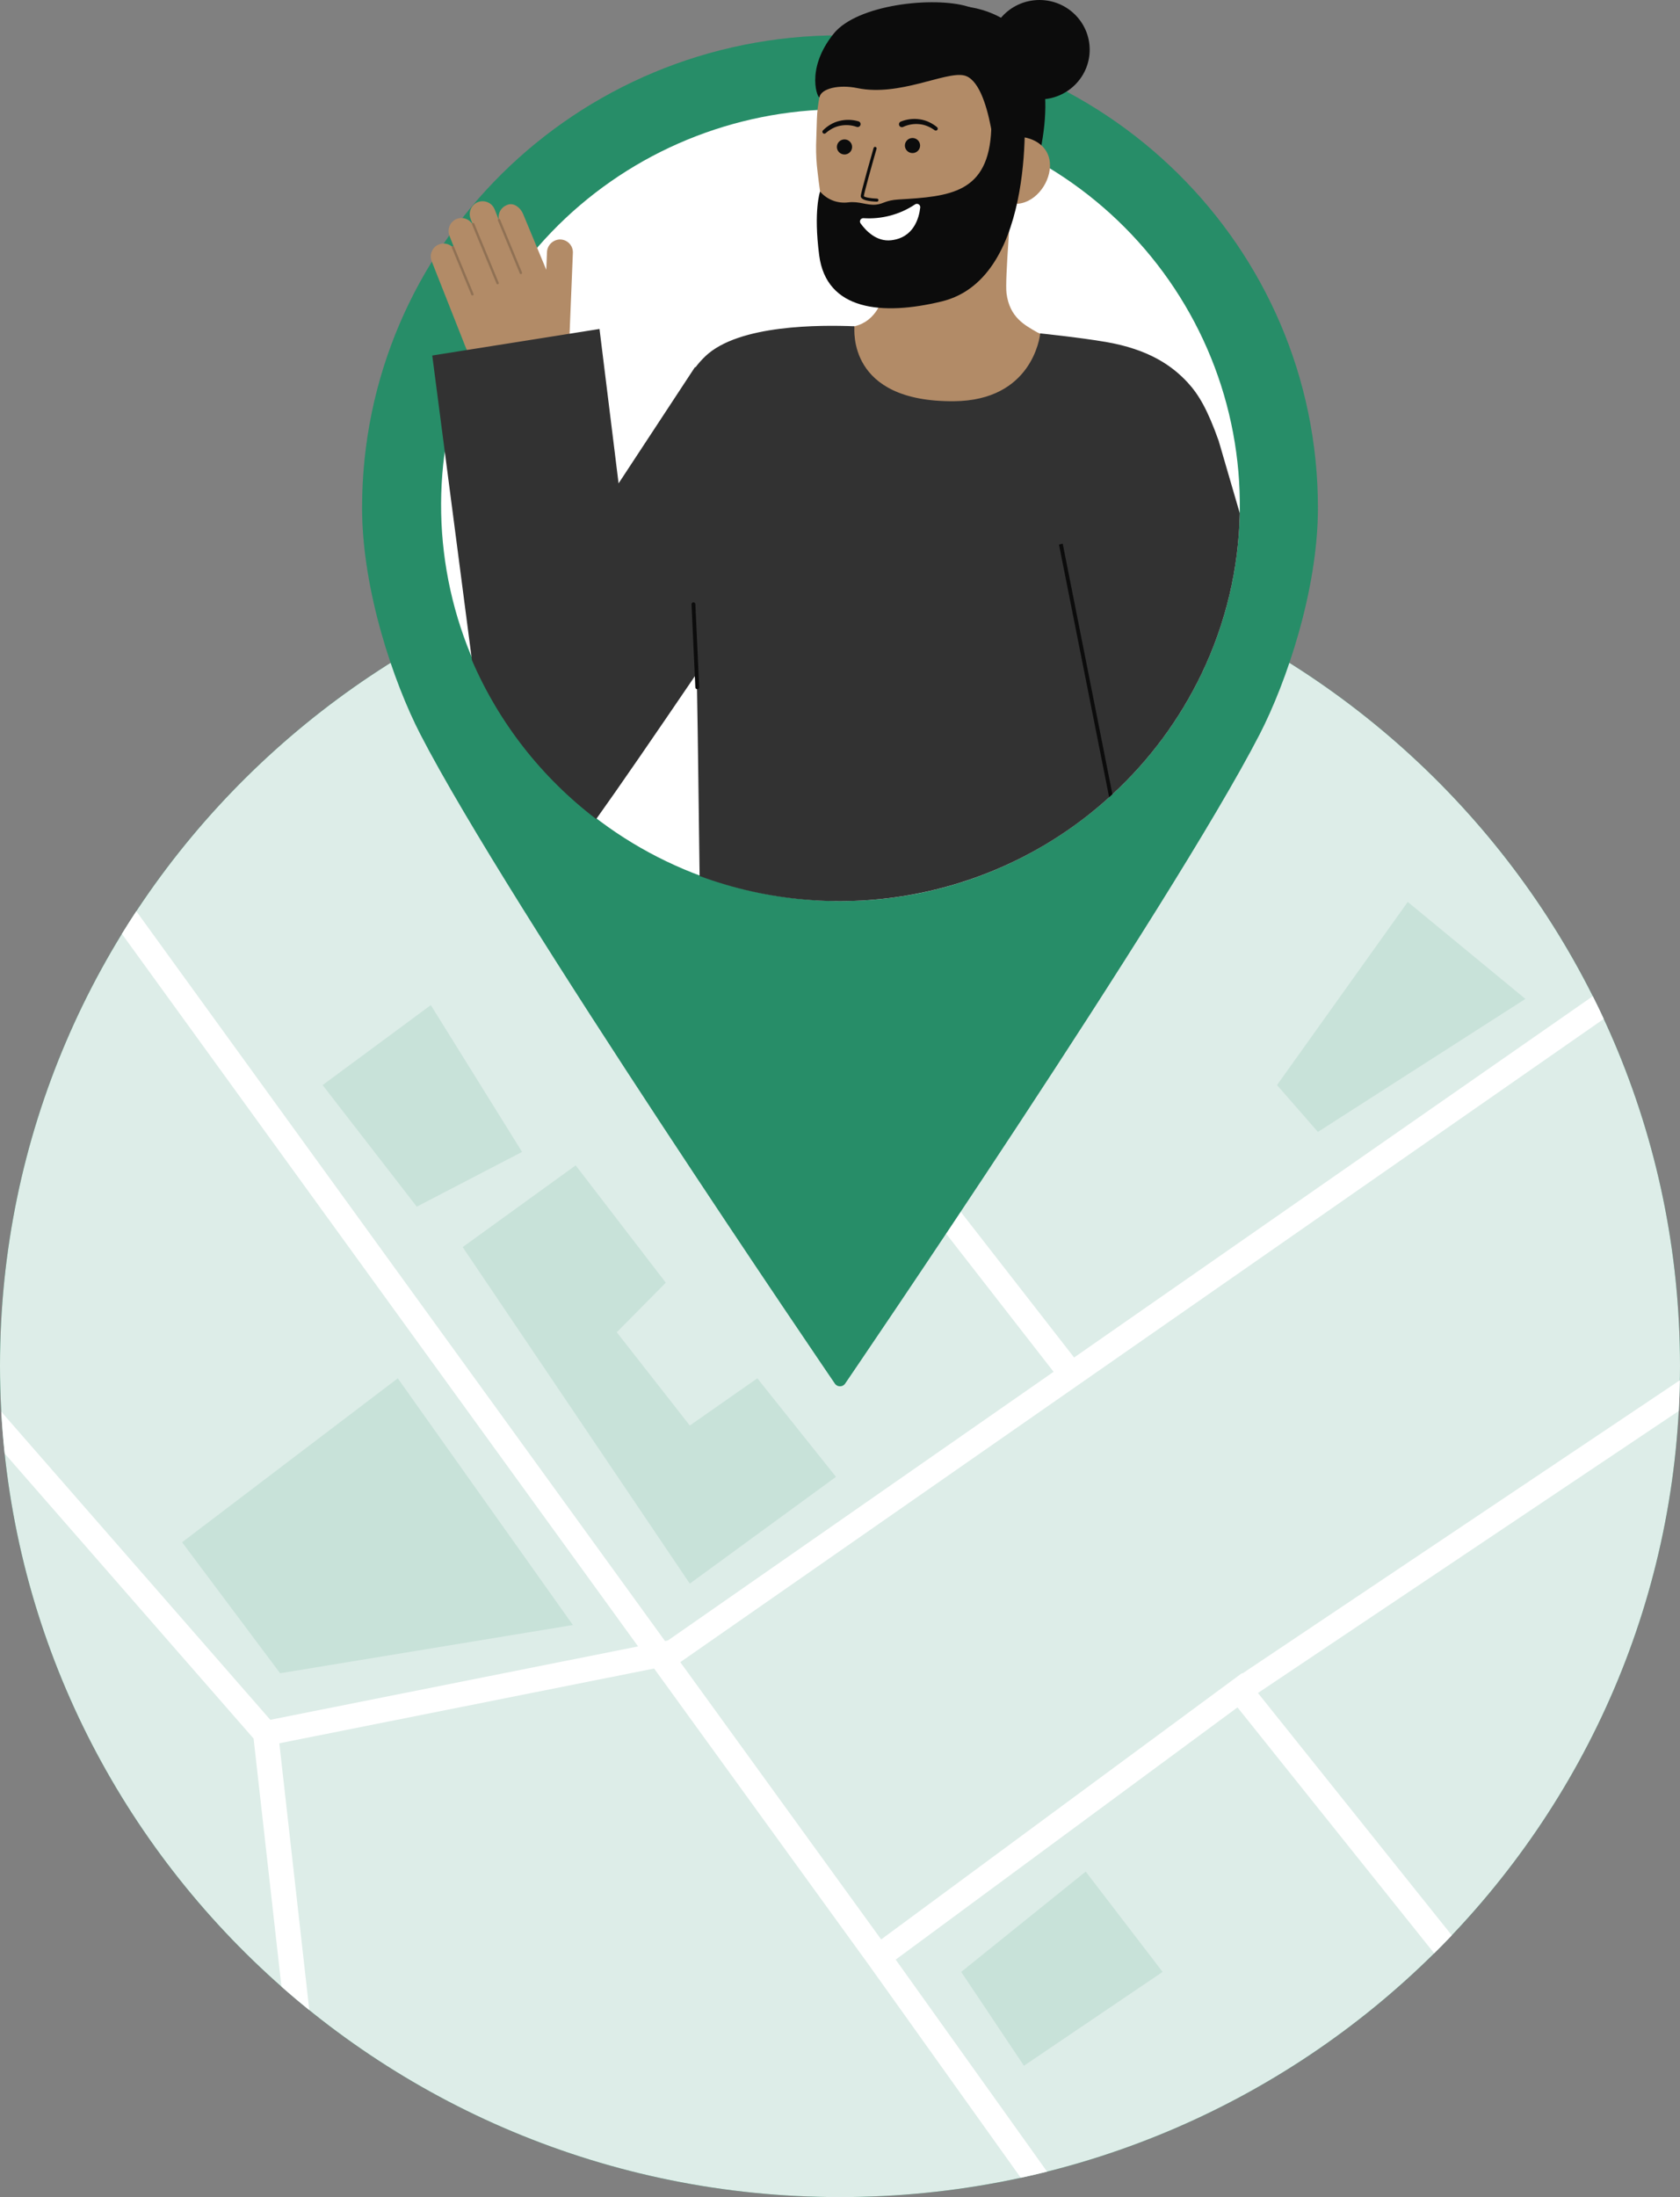 <svg width="179" height="234" viewBox="0 0 179 234" fill="none" xmlns="http://www.w3.org/2000/svg">
<rect x="0" y="0" width="179" height="234" fill="#808080" stroke="none"/>
<g clip-path="url(#clip0_152_7623)">
<path d="M89.5 234C138.93 234 179 194.348 179 145.434C179 96.52 138.93 56.867 89.5 56.867C40.071 56.867 0 96.52 0 145.434C0 194.348 40.071 234 89.5 234Z" fill="#0A7E54"/>
<path opacity="0.86" d="M89.5 234C138.93 234 179 194.348 179 145.434C179 96.52 138.93 56.867 89.5 56.867C40.071 56.867 0 96.52 0 145.434C0 194.348 40.071 234 89.5 234Z" fill="white"/>
<path opacity="0.1" d="M42.383 146.796L61.04 173.073L29.846 178.208L19.399 164.258L42.383 146.796Z" fill="#0A7E54"/>
<path opacity="0.1" d="M162.529 106.387L149.992 96.058L136.062 115.565L140.42 120.554L162.529 106.387Z" fill="#0A7E54"/>
<path opacity="0.1" d="M34.373 115.565L45.902 107.048L55.626 122.683L44.406 128.515L34.373 115.565Z" fill="#0A7E54"/>
<path opacity="0.1" d="M102.413 210.015L115.68 199.332L123.874 210.015L109.099 220.009L102.413 210.015Z" fill="#0A7E54"/>
<path opacity="0.1" d="M49.297 132.821L61.336 124.116L70.939 136.612L65.716 141.891L73.496 151.824L80.691 146.796L89.073 157.289L73.496 168.661L49.297 132.821Z" fill="#0A7E54"/>
<path d="M178.868 150.271L134.032 180.311L154.685 206.121C154.071 206.77 153.446 207.408 152.81 208.035L131.851 181.844L95.434 208.707L111.564 231.288C110.635 231.523 109.701 231.741 108.76 231.943L92.504 209.18L69.694 177.704L29.761 185.666L32.956 214.085C31.947 213.272 30.958 212.438 29.989 211.581L27.02 185.164L0.498 154.803C0.338 153.33 0.218 151.845 0.136 150.35L28.799 183.165L67.985 175.35L12.987 99.461C13.485 98.648 13.997 97.844 14.523 97.048L70.856 174.777L71.164 174.716L112.257 146.102L83.149 108.708L87.353 56.895C88.068 56.877 88.784 56.868 89.501 56.868C89.678 56.868 89.856 56.868 90.034 56.871L85.893 107.904L114.443 144.579L169.708 106.099C170.111 106.897 170.501 107.703 170.876 108.518L72.484 177.026L93.885 206.556L132.335 178.192L132.37 178.236L178.984 147.004C178.966 148.099 178.928 149.185 178.868 150.271Z" fill="white"/>
<path d="M89.498 3.764C61.327 3.764 38.58 26.297 38.58 54.089C38.58 62.828 41.932 72.671 44.793 78.214C54.181 96.42 88.932 147.326 88.932 147.326C88.991 147.424 89.074 147.504 89.174 147.56C89.273 147.616 89.386 147.645 89.5 147.645C89.615 147.645 89.727 147.616 89.827 147.56C89.926 147.504 90.01 147.424 90.068 147.326C90.068 147.326 124.819 96.42 134.208 78.214C137.066 72.67 140.42 62.828 140.42 54.089C140.42 26.296 117.673 3.764 89.502 3.764H89.498Z" fill="#0A7E54"/>
<path opacity="0.12" d="M89.498 3.764C61.327 3.764 38.58 26.297 38.58 54.089C38.58 62.828 41.932 72.671 44.793 78.214C54.181 96.42 88.932 147.326 88.932 147.326C88.991 147.424 89.074 147.504 89.174 147.56C89.273 147.616 89.386 147.645 89.5 147.645C89.615 147.645 89.727 147.616 89.827 147.56C89.926 147.504 90.01 147.424 90.068 147.326C90.068 147.326 124.819 96.42 134.208 78.214C137.066 72.67 140.42 62.828 140.42 54.089C140.42 26.296 117.673 3.764 89.502 3.764H89.498Z" fill="white"/>
<path d="M88.404 11.656C88.769 11.647 89.131 11.656 89.499 11.656C95.144 11.656 100.733 12.767 105.942 14.923C111.15 17.08 115.873 20.239 119.836 24.217C123.8 28.196 126.924 32.914 129.029 38.098C131.134 43.282 132.176 48.828 132.096 54.414C131.775 77.119 113.049 95.651 90.104 95.965C78.865 96.096 68.03 91.826 59.958 84.087C51.885 76.347 47.23 65.766 47.006 54.645C46.781 43.525 51.006 32.768 58.76 24.716C66.514 16.664 77.169 11.97 88.404 11.656Z" fill="white"/>
<path d="M102.413 0.668C102.413 0.668 114.737 0.817 110.488 17.625L109.331 17.68L106.982 17.794L102.413 0.668Z" fill="#0C0C0C"/>
<path d="M88.651 35.259C88.709 35.254 88.936 45.737 101.25 45.297C109.775 44.993 113.156 36.185 113.35 36.192C112.442 35.965 110.909 35.625 110.511 35.394C109.2 34.631 107.574 33.827 107.242 31.238C107.052 29.746 107.771 22.178 107.7 20.673L94.539 23.054C94.597 26.229 95.585 33.622 91.062 34.75C90.309 34.937 89.501 35.103 88.651 35.259Z" fill="#B28B67"/>
<path opacity="0.52" d="M94.01 31.857C94.241 31.213 94.399 30.546 94.482 29.868C94.686 28.322 94.719 26.758 94.579 25.204C97.245 24.952 99.786 23.965 101.913 22.355C102.121 23.249 103.301 27.169 102.9 27.997C102.139 29.562 98.761 32.04 94.01 31.857Z" fill="#0C0C0C"/>
<path d="M96.998 30.005C102.157 29.641 108.381 26.531 108.598 19.614L108.792 13.373C109.009 6.456 105.513 0.736 98.931 0.535C92.35 0.333 87.255 5.789 87.039 12.707L86.953 15.47C86.94 16.419 86.992 17.368 87.11 18.311C87.402 20.803 87.855 24.593 89.513 27.18C91.079 29.623 93.702 30.237 96.998 30.005Z" fill="#B28B67"/>
<path d="M108.123 21.709C110.123 21.77 111.81 19.703 111.872 17.723C111.934 15.744 110.347 14.603 108.347 14.542L107.275 15.837L106.403 21.657L108.123 21.709Z" fill="#B28B67"/>
<path d="M87.378 20.399C87.739 20.823 88.202 21.151 88.724 21.353C89.246 21.555 89.81 21.624 90.366 21.555C91.555 21.408 92.345 21.89 93.338 21.793C94.171 21.711 94.317 21.331 95.738 21.247C101.23 20.924 105.35 20.583 105.618 13.763L109.113 10.692C109.113 10.692 110.675 29.589 100.346 32.101C93.999 33.644 88.046 33.08 87.281 27.181C86.659 22.388 87.378 20.399 87.378 20.399Z" fill="#0C0C0C"/>
<path d="M89.979 16.453C90.427 16.453 90.79 16.094 90.79 15.651C90.79 15.207 90.427 14.848 89.979 14.848C89.531 14.848 89.168 15.207 89.168 15.651C89.168 16.094 89.531 16.453 89.979 16.453Z" fill="#0C0C0C"/>
<path d="M97.224 16.303C97.672 16.303 98.035 15.944 98.035 15.501C98.035 15.058 97.672 14.698 97.224 14.698C96.776 14.698 96.413 15.058 96.413 15.501C96.413 15.944 96.776 16.303 97.224 16.303Z" fill="#0C0C0C"/>
<path d="M106.191 18.492C106.191 18.492 105.696 8.69 102.707 8.031C100.717 7.593 95.82 10.31 91.348 9.382C89.39 8.976 87.519 9.423 87.313 10.337C87.231 10.699 85.682 7.488 88.83 3.58C91.337 0.469 99.485 -0.406 103.111 0.694C113.148 3.741 108.751 14.98 108.751 14.98L108.239 18.348L106.191 18.492Z" fill="#0C0C0C"/>
<path d="M110.753 10.588C113.708 10.588 116.103 8.218 116.103 5.294C116.103 2.37 113.708 0 110.753 0C107.799 0 105.403 2.37 105.403 5.294C105.403 8.218 107.799 10.588 110.753 10.588Z" fill="#0C0C0C"/>
<path d="M93.436 21.478H93.423C92.779 21.46 91.7 21.358 91.713 20.881C91.724 20.486 92.94 16.249 93.077 15.767C93.082 15.745 93.091 15.725 93.104 15.707C93.118 15.689 93.134 15.674 93.153 15.663C93.172 15.652 93.194 15.644 93.216 15.642C93.238 15.639 93.26 15.64 93.282 15.646C93.303 15.652 93.323 15.662 93.341 15.676C93.358 15.69 93.373 15.707 93.383 15.727C93.393 15.747 93.4 15.768 93.401 15.79C93.403 15.812 93.4 15.834 93.393 15.855C92.854 17.731 92.049 20.622 92.041 20.89C92.1 21.005 92.765 21.134 93.432 21.153C93.476 21.152 93.518 21.169 93.549 21.199C93.58 21.229 93.598 21.27 93.598 21.313C93.599 21.357 93.582 21.398 93.552 21.429C93.521 21.46 93.48 21.477 93.436 21.478Z" fill="#0C0C0C"/>
<path d="M91.473 12.924C90.807 12.728 90.1 12.713 89.426 12.882C89.094 12.962 88.777 13.092 88.485 13.265C88.195 13.436 87.928 13.642 87.691 13.879C87.671 13.897 87.654 13.919 87.642 13.943C87.63 13.968 87.623 13.994 87.622 14.021C87.62 14.048 87.624 14.075 87.633 14.101C87.642 14.126 87.656 14.15 87.675 14.17C87.693 14.19 87.715 14.207 87.74 14.219C87.764 14.23 87.791 14.237 87.819 14.239C87.846 14.24 87.873 14.236 87.899 14.227C87.925 14.218 87.949 14.204 87.969 14.186L87.982 14.176C88.203 13.978 88.449 13.809 88.713 13.672C88.972 13.536 89.252 13.439 89.541 13.386C90.112 13.275 90.701 13.316 91.251 13.503L91.272 13.511C91.35 13.539 91.436 13.536 91.512 13.501C91.587 13.466 91.646 13.404 91.674 13.326C91.703 13.249 91.699 13.164 91.665 13.089C91.63 13.015 91.566 12.957 91.488 12.928L91.473 12.924Z" fill="#0C0C0C"/>
<path d="M96.252 13.505C96.781 13.265 97.364 13.168 97.943 13.223C98.236 13.249 98.523 13.318 98.796 13.429C99.072 13.54 99.333 13.684 99.572 13.86L99.586 13.868C99.608 13.885 99.633 13.896 99.659 13.903C99.686 13.909 99.713 13.91 99.74 13.906C99.767 13.902 99.793 13.893 99.817 13.879C99.84 13.865 99.861 13.847 99.877 13.825C99.893 13.803 99.905 13.778 99.911 13.752C99.918 13.726 99.919 13.698 99.915 13.672C99.911 13.645 99.902 13.619 99.888 13.596C99.873 13.573 99.855 13.553 99.833 13.537C99.573 13.324 99.287 13.144 98.983 13.002C98.674 12.857 98.346 12.759 98.008 12.71C97.322 12.608 96.62 12.69 95.976 12.949C95.938 12.964 95.904 12.987 95.875 13.016C95.846 13.045 95.822 13.079 95.807 13.117C95.791 13.154 95.783 13.195 95.783 13.235C95.783 13.276 95.791 13.316 95.807 13.354C95.823 13.392 95.846 13.426 95.875 13.455C95.904 13.483 95.939 13.506 95.977 13.522C96.015 13.537 96.055 13.545 96.097 13.545C96.138 13.545 96.178 13.537 96.216 13.521L96.232 13.515L96.252 13.505Z" fill="#0C0C0C"/>
<path d="M60.687 35.543L61.039 26.923C61.047 26.734 61.014 26.545 60.944 26.369C60.874 26.192 60.767 26.032 60.632 25.899C60.495 25.765 60.333 25.661 60.154 25.593C59.975 25.526 59.784 25.495 59.593 25.505C59.24 25.533 58.91 25.689 58.667 25.944C58.425 26.199 58.286 26.534 58.279 26.884L58.204 28.734L55.745 22.812C55.483 22.149 54.733 21.501 54.001 21.841C53.711 21.953 53.468 22.16 53.312 22.427C53.156 22.694 53.095 23.005 53.141 23.31C53.134 23.311 53.127 23.313 53.12 23.315C53.115 23.317 53.112 23.321 53.107 23.323L52.704 22.301C52.629 22.112 52.512 21.941 52.362 21.802C52.213 21.663 52.033 21.559 51.837 21.497C51.642 21.435 51.435 21.417 51.231 21.445C51.027 21.472 50.833 21.544 50.661 21.655C50.394 21.836 50.197 22.102 50.105 22.409C50.013 22.716 50.029 23.045 50.153 23.341L50.323 23.779C50.313 23.789 50.304 23.802 50.298 23.815C50.113 23.548 49.839 23.355 49.523 23.27C49.207 23.184 48.871 23.213 48.575 23.351C48.255 23.511 48.008 23.785 47.883 24.117C47.758 24.449 47.764 24.816 47.901 25.144L48.327 26.224C48.31 26.213 48.291 26.207 48.271 26.204C48.251 26.202 48.23 26.205 48.211 26.212C48.189 26.222 48.171 26.237 48.157 26.257C47.926 26.065 47.637 25.953 47.335 25.938C47.032 25.924 46.734 26.008 46.485 26.178C46.227 26.362 46.039 26.627 45.952 26.929C45.865 27.232 45.884 27.555 46.005 27.845L49.606 36.962C50.109 38.237 50.986 39.335 52.125 40.114C53.263 40.892 54.61 41.317 55.994 41.334C57.187 41.347 58.338 40.901 59.204 40.088C60.069 39.275 60.58 38.16 60.629 36.981L60.687 35.543Z" fill="#B28B67"/>
<g opacity="0.2">
<path d="M55.544 29.182C55.513 29.194 55.479 29.193 55.448 29.18C55.418 29.167 55.394 29.143 55.381 29.112L53.05 23.479C53.043 23.464 53.04 23.447 53.04 23.431C53.04 23.414 53.043 23.398 53.049 23.382C53.056 23.367 53.065 23.353 53.077 23.341C53.089 23.329 53.103 23.32 53.119 23.314C53.134 23.307 53.151 23.304 53.168 23.304C53.185 23.304 53.202 23.308 53.217 23.314C53.232 23.321 53.246 23.33 53.258 23.342C53.27 23.354 53.279 23.368 53.285 23.384L55.617 29.017C55.623 29.032 55.626 29.049 55.626 29.065C55.626 29.082 55.623 29.098 55.616 29.113C55.61 29.129 55.6 29.143 55.588 29.154C55.576 29.166 55.562 29.175 55.547 29.181L55.544 29.182Z" fill="#0C0C0C"/>
</g>
<g opacity="0.2">
<path d="M53.062 30.268C53.031 30.28 52.996 30.279 52.966 30.266C52.935 30.253 52.911 30.229 52.899 30.198L50.297 23.912C50.291 23.896 50.288 23.88 50.288 23.863C50.288 23.847 50.291 23.831 50.297 23.815C50.304 23.8 50.313 23.786 50.325 23.775C50.337 23.763 50.351 23.754 50.367 23.747C50.398 23.736 50.432 23.737 50.463 23.749C50.494 23.762 50.519 23.786 50.533 23.816L53.134 30.103C53.147 30.134 53.147 30.168 53.134 30.199C53.121 30.23 53.096 30.255 53.065 30.267L53.062 30.268Z" fill="#0C0C0C"/>
</g>
<g opacity="0.2">
<path d="M50.38 31.459C50.349 31.471 50.315 31.47 50.284 31.457C50.254 31.444 50.23 31.42 50.217 31.39L48.141 26.375C48.134 26.36 48.131 26.343 48.131 26.327C48.131 26.31 48.135 26.294 48.141 26.279C48.148 26.263 48.157 26.249 48.169 26.238C48.181 26.226 48.195 26.217 48.21 26.21C48.226 26.204 48.242 26.201 48.259 26.201C48.276 26.201 48.292 26.205 48.308 26.211C48.323 26.217 48.337 26.227 48.349 26.238C48.361 26.25 48.37 26.264 48.376 26.279L50.453 31.294C50.466 31.325 50.466 31.36 50.453 31.39C50.44 31.421 50.415 31.446 50.384 31.459L50.38 31.459Z" fill="#0C0C0C"/>
</g>
<path d="M92.008 23.237C93.952 23.365 95.885 22.848 97.499 21.767C97.555 21.731 97.62 21.71 97.688 21.709C97.755 21.708 97.821 21.725 97.879 21.759C97.936 21.794 97.983 21.843 98.013 21.903C98.044 21.962 98.056 22.029 98.05 22.095C97.92 23.232 97.352 25.322 94.943 25.589C93.387 25.76 92.259 24.578 91.691 23.792C91.652 23.737 91.63 23.673 91.626 23.606C91.623 23.54 91.639 23.473 91.672 23.415C91.705 23.357 91.754 23.31 91.814 23.278C91.873 23.247 91.941 23.233 92.008 23.237Z" fill="white"/>
<path d="M129.847 46.953C128.679 43.668 127.736 42.03 126.537 40.734C124.895 38.961 122.426 37.215 117.847 36.423C115.05 35.942 110.834 35.508 110.834 35.508C110.834 35.516 110.833 35.523 110.832 35.53C110.783 35.966 109.912 42.664 101.638 42.731C90.237 42.825 91.055 35.075 91.031 34.758C91.033 34.752 91.033 34.748 91.031 34.748C87.494 34.612 78.675 34.533 75.124 37.971C74.751 38.329 74.409 38.715 74.098 39.127L74.049 39.097L65.909 51.482L63.876 35.037L60.688 35.542L50.34 37.183L49.742 37.277L46.055 37.864L47.34 47.721L50.285 70.318C53.159 76.987 57.718 82.812 63.525 87.233C65.928 83.877 69.903 78.088 74.031 72.021C74.096 71.925 74.16 71.828 74.227 71.732V71.734C74.227 71.8 74.229 71.868 74.231 71.937C74.241 72.37 74.254 72.862 74.264 73.403C74.361 78.375 74.46 87.489 74.541 93.3C81.889 96.023 89.854 96.681 97.556 95.202C105.258 93.722 112.396 90.162 118.18 84.916C118.22 84.882 118.259 84.846 118.298 84.808C118.375 84.74 118.452 84.669 118.527 84.599C122.484 80.947 125.708 76.587 128.029 71.75C130.594 66.403 131.979 60.577 132.094 54.659V54.657L129.847 46.953Z" fill="#323232"/>
<path d="M118.525 84.598C118.451 84.668 118.374 84.738 118.296 84.806C118.258 84.844 118.22 84.88 118.178 84.915L115.979 73.841L115.977 73.829L112.832 58.001L113.229 57.899L118.525 84.598Z" fill="#0C0C0C"/>
<path d="M74.283 73.403C74.232 73.401 74.183 73.38 74.147 73.344C74.11 73.308 74.089 73.26 74.087 73.209L73.68 64.36C73.679 64.334 73.683 64.307 73.692 64.282C73.701 64.257 73.715 64.234 73.733 64.214C73.751 64.194 73.773 64.178 73.798 64.167C73.822 64.156 73.849 64.149 73.875 64.148C73.902 64.147 73.929 64.151 73.954 64.16C73.98 64.169 74.003 64.183 74.023 64.201C74.043 64.219 74.059 64.241 74.07 64.265C74.082 64.289 74.088 64.315 74.09 64.342L74.496 73.191C74.498 73.218 74.493 73.244 74.484 73.269C74.475 73.294 74.461 73.317 74.443 73.337C74.425 73.357 74.403 73.373 74.379 73.384C74.354 73.395 74.328 73.401 74.301 73.403C74.293 73.403 74.288 73.403 74.283 73.403Z" fill="#0C0C0C"/>
</g>
<defs>
<clipPath id="clip0_152_7623">
<rect width="179" height="234" fill="white"/>
</clipPath>
</defs>
</svg>
